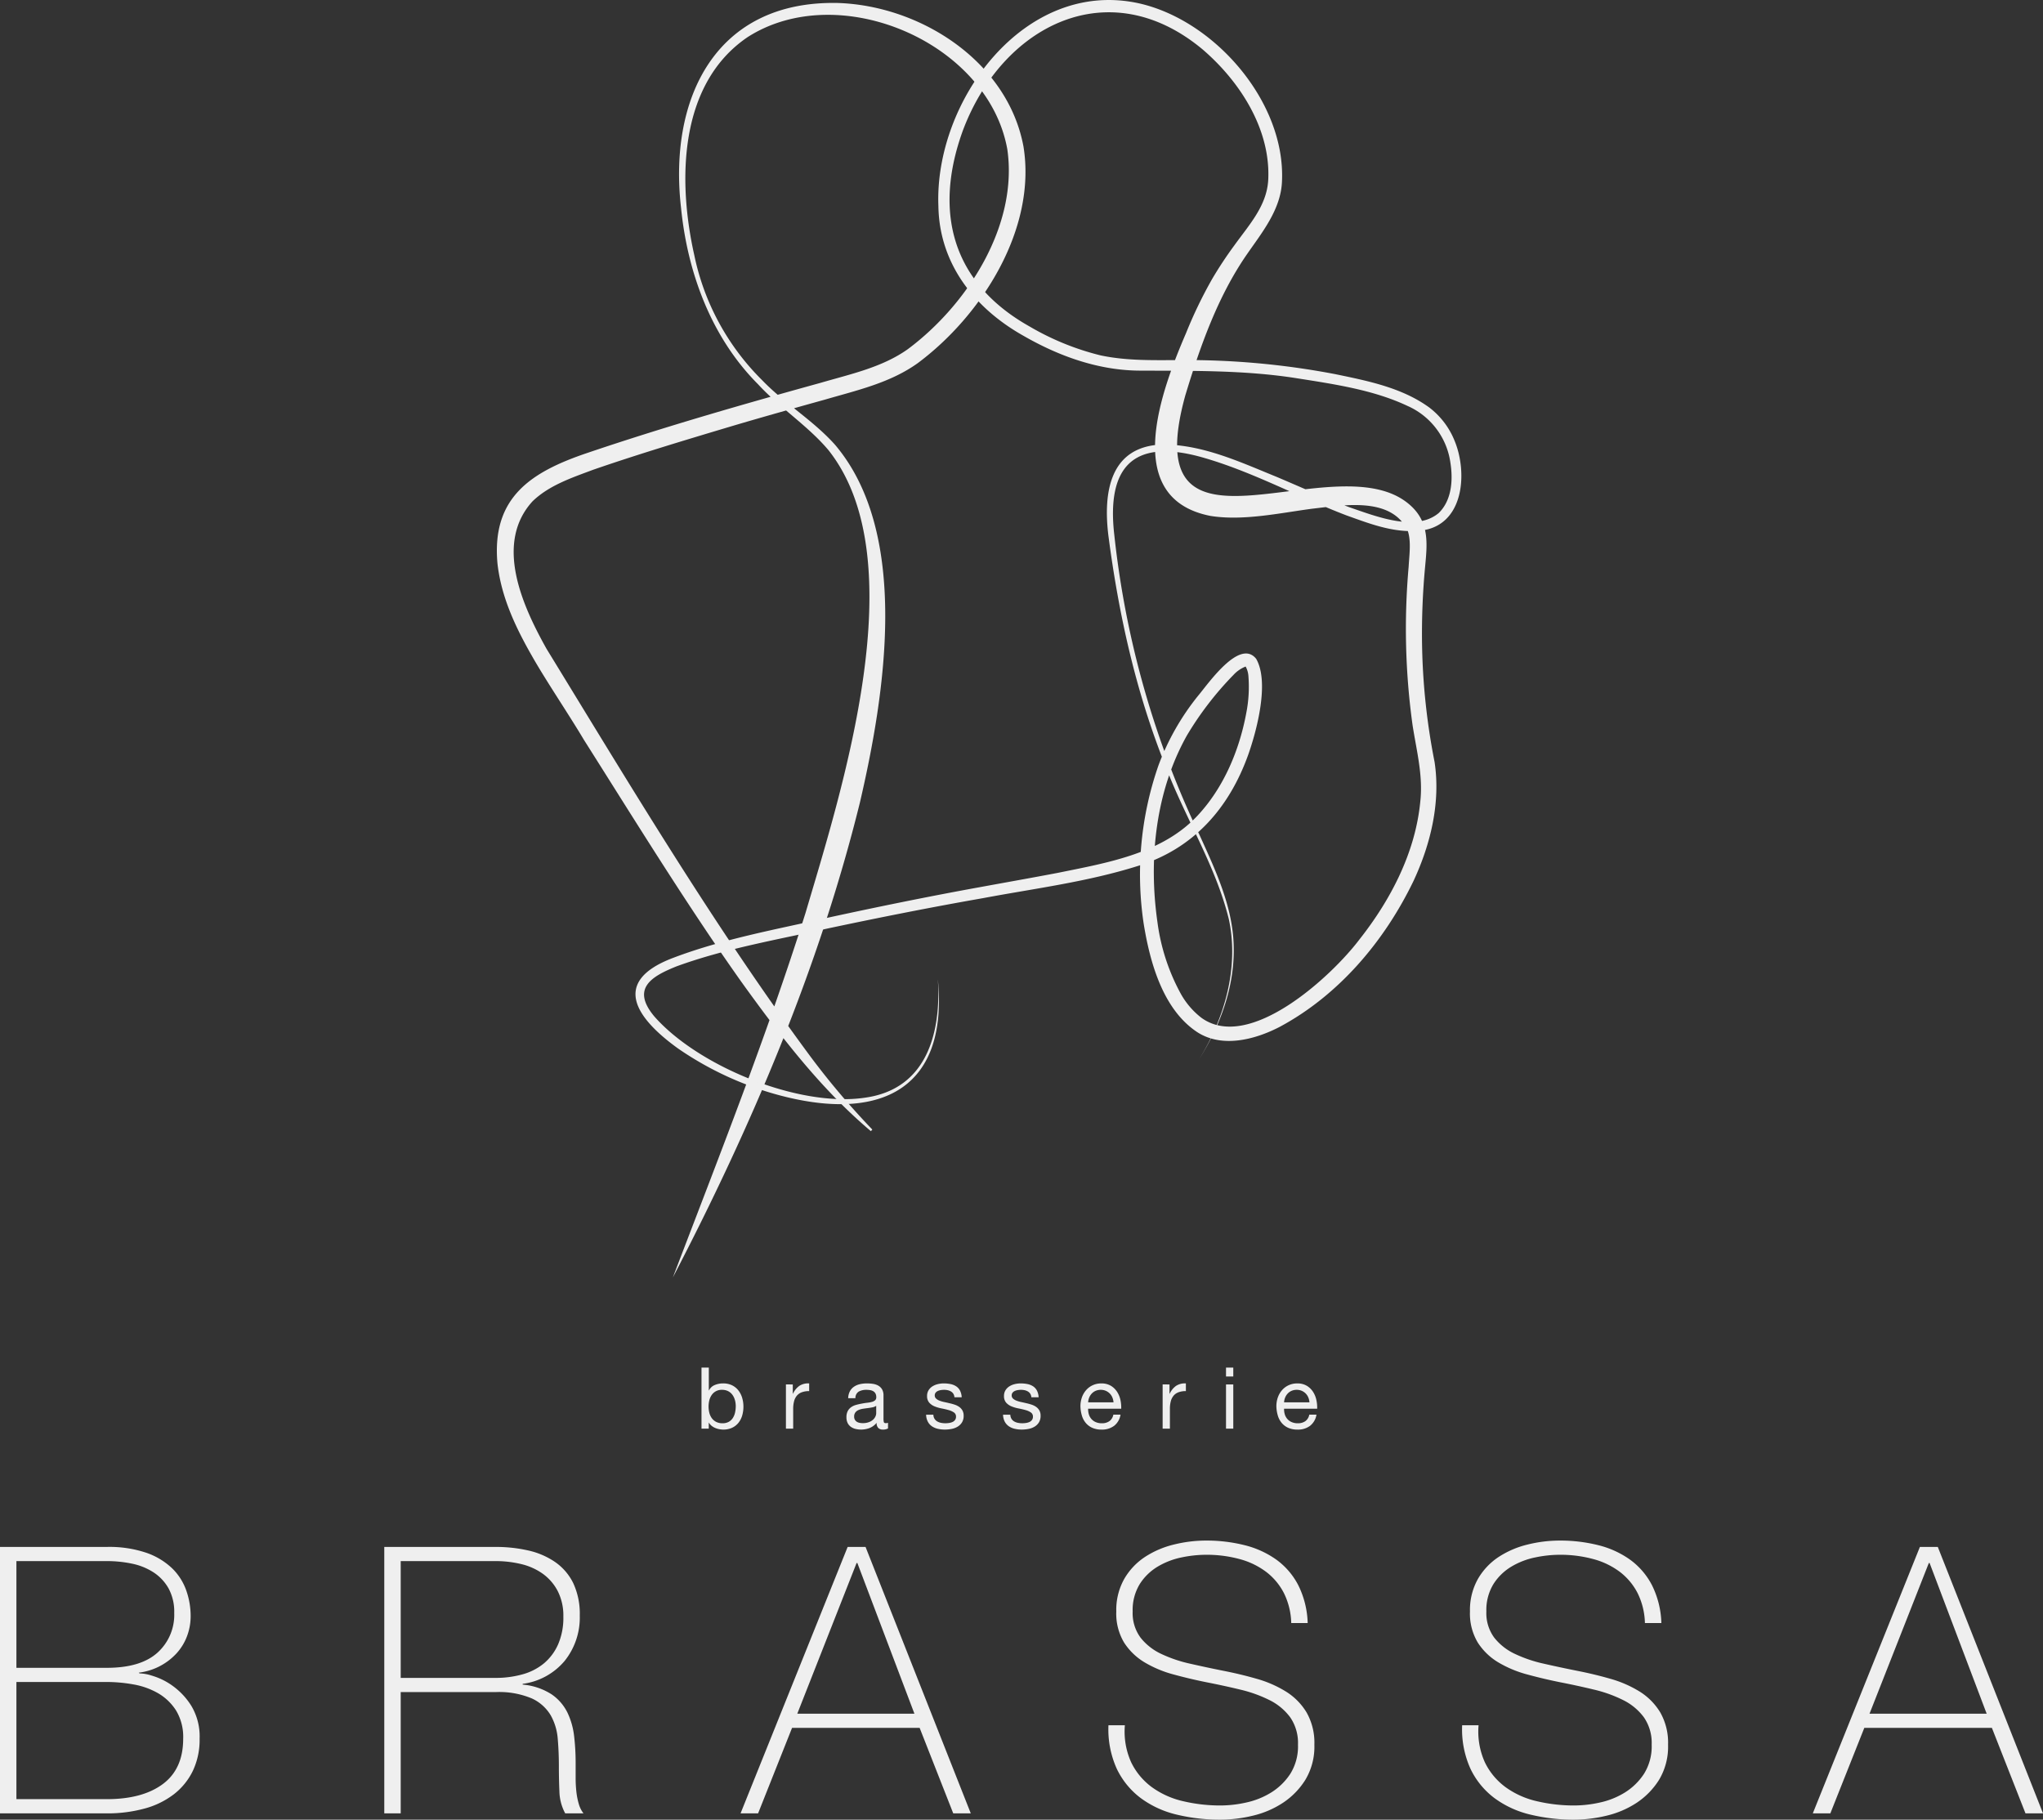 <svg xmlns="http://www.w3.org/2000/svg" xmlns:xlink="http://www.w3.org/1999/xlink" width="378.169" height="336.813" viewBox="0 0 378.169 336.813">
  <rect x="0" y="0" width="378.169" height="336.813" fill="#333333" stroke="none"/>
  <defs>
    <clipPath id="clip-path">
      <rect id="Rectangle_1" data-name="Rectangle 1" width="378.169" height="336.813" fill="none"/>
    </clipPath>
  </defs>
  <g id="Group_2" data-name="Group 2" transform="translate(0 0.003)">
    <g id="Group_1" data-name="Group 1" transform="translate(0 -0.003)" clip-path="url(#clip-path)">
      <path id="Path_1" data-name="Path 1" d="M0,1051.66H19.751a21.387,21.387,0,0,1,7.39,1.1,13.1,13.1,0,0,1,4.765,2.9,10.658,10.658,0,0,1,2.59,4.109,14.29,14.29,0,0,1,.794,4.661,10.5,10.5,0,0,1-.69,3.8,9.824,9.824,0,0,1-1.968,3.177,11.338,11.338,0,0,1-6.941,3.522l.138.138a8.008,8.008,0,0,1,2.279.414,12.565,12.565,0,0,1,3.764,1.83,13.1,13.1,0,0,1,3.522,3.729,10.994,10.994,0,0,1,1.554,6.112A13.421,13.421,0,0,1,35.7,1093.1a12.207,12.207,0,0,1-3.487,4.316,15.5,15.5,0,0,1-5.421,2.659,25.852,25.852,0,0,1-7.044.9H0Zm19.751,22.376q6.283,0,9.392-2.8a9.422,9.422,0,0,0,3.108-7.355,9.068,9.068,0,0,0-1.036-4.524,8.565,8.565,0,0,0-2.762-2.969,11.561,11.561,0,0,0-3.971-1.623,22.473,22.473,0,0,0-4.731-.484H3.038v19.751Zm0,24.309q6.629,0,10.393-2.8t3.764-8.391a9.476,9.476,0,0,0-1.312-5.214,9.727,9.727,0,0,0-3.349-3.211,13.981,13.981,0,0,0-4.558-1.623,28.161,28.161,0,0,0-4.938-.449H3.038v21.685Z" transform="translate(0 -765.33)" fill="#efefef"/>
      <path id="Path_2" data-name="Path 2" d="M261.259,1051.66h20.58a26.893,26.893,0,0,1,6.077.656,14.309,14.309,0,0,1,4.972,2.141,10.238,10.238,0,0,1,3.349,3.9,13.379,13.379,0,0,1,1.209,6.008,12.817,12.817,0,0,1-2.8,8.391,12.222,12.222,0,0,1-7.769,4.247v.138a11.738,11.738,0,0,1,5.352,1.8,8.782,8.782,0,0,1,2.935,3.384,13.687,13.687,0,0,1,1.243,4.42,42.711,42.711,0,0,1,.276,4.834v2.832a22.664,22.664,0,0,0,.138,2.59,12.871,12.871,0,0,0,.449,2.245,5.041,5.041,0,0,0,.863,1.726h-3.384a8.963,8.963,0,0,1-1.071-4.04q-.1-2.313-.1-4.8t-.207-4.937a10.521,10.521,0,0,0-1.312-4.385,7.872,7.872,0,0,0-3.487-3.108,15.577,15.577,0,0,0-6.733-1.174H264.3v22.444h-3.039Zm20.58,24.24a18.266,18.266,0,0,0,5.007-.656,10.638,10.638,0,0,0,3.971-2.037,9.692,9.692,0,0,0,2.624-3.522,12.347,12.347,0,0,0,.967-5.11,10.04,10.04,0,0,0-1.036-4.731,9.13,9.13,0,0,0-2.762-3.211,11.363,11.363,0,0,0-4.005-1.8,20.175,20.175,0,0,0-4.765-.553H264.3V1075.9Z" transform="translate(-190.128 -765.33)" fill="#efefef"/>
      <path id="Path_3" data-name="Path 3" d="M523.312,1051.66h3.315l19.475,49.309h-3.246l-6.216-15.815H513.022l-6.284,15.815h-3.246Zm12.362,30.87-10.566-27.9h-.138l-10.98,27.9Z" transform="translate(-366.409 -765.33)" fill="#efefef"/>
      <path id="Path_4" data-name="Path 4" d="M787.422,1062.61a13.233,13.233,0,0,0-1.347-5.525,11.583,11.583,0,0,0-3.281-3.936,14.306,14.306,0,0,0-4.938-2.383,23.376,23.376,0,0,0-6.25-.794,22.547,22.547,0,0,0-4.455.483,14.105,14.105,0,0,0-4.42,1.692,10.027,10.027,0,0,0-3.349,3.246,9.191,9.191,0,0,0-1.312,5.076,7.649,7.649,0,0,0,1.45,4.834,10.551,10.551,0,0,0,3.8,3,24.959,24.959,0,0,0,5.386,1.83q3.038.691,6.146,1.312,3.176.621,6.181,1.485a21.223,21.223,0,0,1,5.387,2.348,11.622,11.622,0,0,1,3.833,3.868,11.311,11.311,0,0,1,1.451,5.974,11.926,11.926,0,0,1-1.658,6.491,14,14,0,0,1-4.178,4.282,17.353,17.353,0,0,1-5.594,2.383,25.714,25.714,0,0,1-5.9.725,34.1,34.1,0,0,1-8.149-.932,18.243,18.243,0,0,1-6.63-3.038,14.666,14.666,0,0,1-4.454-5.421,17.648,17.648,0,0,1-1.554-8.08h3.039a13.788,13.788,0,0,0,1.174,6.871,12.4,12.4,0,0,0,3.833,4.592,15.876,15.876,0,0,0,5.767,2.59,29.826,29.826,0,0,0,6.975.794,22.122,22.122,0,0,0,4.731-.552,14.579,14.579,0,0,0,4.627-1.865,11.446,11.446,0,0,0,3.522-3.453,9.573,9.573,0,0,0,1.415-5.387,8.34,8.34,0,0,0-1.45-5.076,10.65,10.65,0,0,0-3.833-3.177,24.722,24.722,0,0,0-5.387-1.934q-3-.725-6.181-1.347-3.108-.621-6.146-1.45a21.123,21.123,0,0,1-5.387-2.244,11.544,11.544,0,0,1-3.8-3.661,10.447,10.447,0,0,1-1.45-5.766,11.7,11.7,0,0,1,1.485-6.043,12.146,12.146,0,0,1,3.867-4.074,17.165,17.165,0,0,1,5.352-2.279,24.682,24.682,0,0,1,5.87-.725,28.859,28.859,0,0,1,7.217.863,17.2,17.2,0,0,1,5.87,2.693,13.473,13.473,0,0,1,4.04,4.73,16.749,16.749,0,0,1,1.727,6.975Z" transform="translate(-548.407 -762.192)" fill="#efefef"/>
      <path id="Path_5" data-name="Path 5" d="M1027.88,1062.61a13.231,13.231,0,0,0-1.347-5.525,11.58,11.58,0,0,0-3.28-3.936,14.307,14.307,0,0,0-4.938-2.383,23.376,23.376,0,0,0-6.25-.794,22.541,22.541,0,0,0-4.454.483,14.105,14.105,0,0,0-4.42,1.692,10.027,10.027,0,0,0-3.349,3.246,9.194,9.194,0,0,0-1.312,5.076,7.648,7.648,0,0,0,1.45,4.834,10.554,10.554,0,0,0,3.8,3,24.967,24.967,0,0,0,5.387,1.83q3.038.691,6.146,1.312,3.176.621,6.181,1.485a21.225,21.225,0,0,1,5.387,2.348,11.619,11.619,0,0,1,3.832,3.868,11.308,11.308,0,0,1,1.451,5.974,11.927,11.927,0,0,1-1.657,6.491,14,14,0,0,1-4.178,4.282,17.354,17.354,0,0,1-5.594,2.383,25.716,25.716,0,0,1-5.9.725,34.1,34.1,0,0,1-8.149-.932,18.243,18.243,0,0,1-6.63-3.038,14.665,14.665,0,0,1-4.455-5.421,17.648,17.648,0,0,1-1.554-8.08h3.039a13.791,13.791,0,0,0,1.174,6.871,12.394,12.394,0,0,0,3.833,4.592,15.875,15.875,0,0,0,5.766,2.59,29.829,29.829,0,0,0,6.975.794,22.123,22.123,0,0,0,4.731-.552,14.579,14.579,0,0,0,4.627-1.865,11.449,11.449,0,0,0,3.522-3.453,9.571,9.571,0,0,0,1.416-5.387,8.341,8.341,0,0,0-1.45-5.076,10.646,10.646,0,0,0-3.833-3.177,24.723,24.723,0,0,0-5.387-1.934q-3-.725-6.181-1.347-3.107-.621-6.146-1.45a21.123,21.123,0,0,1-5.387-2.244,11.543,11.543,0,0,1-3.8-3.661,10.445,10.445,0,0,1-1.45-5.766,11.7,11.7,0,0,1,1.485-6.043,12.149,12.149,0,0,1,3.868-4.074,17.162,17.162,0,0,1,5.352-2.279,24.683,24.683,0,0,1,5.87-.725,28.858,28.858,0,0,1,7.217.863,17.2,17.2,0,0,1,5.87,2.693,13.471,13.471,0,0,1,4.04,4.73,16.744,16.744,0,0,1,1.727,6.975Z" transform="translate(-723.397 -762.192)" fill="#efefef"/>
      <path id="Path_6" data-name="Path 6" d="M1252.3,1051.66h3.315l19.475,49.309h-3.246l-6.215-15.815h-23.619l-6.284,15.815h-3.246Zm12.362,30.87-10.567-27.9h-.138l-10.981,27.9Z" transform="translate(-896.919 -765.33)" fill="#efefef"/>
      <path id="Path_7" data-name="Path 7" d="M478.311,929.74v4.225h.032a2.014,2.014,0,0,1,1.044-.989,3.9,3.9,0,0,1,1.567-.309,3.688,3.688,0,0,1,1.654.348,3.367,3.367,0,0,1,1.171.941,4.164,4.164,0,0,1,.7,1.369,5.6,5.6,0,0,1,.237,1.646,5.775,5.775,0,0,1-.23,1.646,3.879,3.879,0,0,1-.7,1.353,3.284,3.284,0,0,1-1.171.91,3.8,3.8,0,0,1-1.638.332,4.076,4.076,0,0,1-.673-.063,3.738,3.738,0,0,1-.736-.206,2.858,2.858,0,0,1-.689-.388,2.157,2.157,0,0,1-.546-.609h-.032v1.092h-1.345v-11.3Zm4.834,6.021a3.016,3.016,0,0,0-.459-.973,2.248,2.248,0,0,0-.791-.68,2.4,2.4,0,0,0-1.132-.253,2.22,2.22,0,0,0-1.93.973,2.951,2.951,0,0,0-.435.989,4.795,4.795,0,0,0,.008,2.287,2.875,2.875,0,0,0,.451.989,2.309,2.309,0,0,0,.8.689,2.5,2.5,0,0,0,1.187.261,2.3,2.3,0,0,0,1.163-.269,2.162,2.162,0,0,0,.752-.712,3.106,3.106,0,0,0,.411-1.013,5.394,5.394,0,0,0,.127-1.171,4.181,4.181,0,0,0-.15-1.116" transform="translate(-347.105 -676.605)" fill="#efefef"/>
      <path id="Path_8" data-name="Path 8" d="M535.6,940.677V942.4h.032a3.642,3.642,0,0,1,1.2-1.472,3.022,3.022,0,0,1,1.8-.443v1.424a3.807,3.807,0,0,0-1.377.222,2.172,2.172,0,0,0-.918.648,2.681,2.681,0,0,0-.506,1.037,5.587,5.587,0,0,0-.158,1.4v3.64H534.33v-8.181Z" transform="translate(-388.851 -684.424)" fill="#efefef"/>
      <path id="Path_9" data-name="Path 9" d="M583.17,948.83a1.906,1.906,0,0,1-.965.206,1.158,1.158,0,0,1-.831-.293,1.273,1.273,0,0,1-.309-.958,3.221,3.221,0,0,1-1.29.958,4.455,4.455,0,0,1-2.643.166,2.443,2.443,0,0,1-.862-.4,1.894,1.894,0,0,1-.578-.7,2.368,2.368,0,0,1-.214-1.052,2.4,2.4,0,0,1,.237-1.139,2.074,2.074,0,0,1,.625-.72,2.871,2.871,0,0,1,.886-.419q.5-.142,1.021-.237.554-.111,1.052-.166a5.79,5.79,0,0,0,.878-.158,1.463,1.463,0,0,0,.6-.3.734.734,0,0,0,.222-.578,1.345,1.345,0,0,0-.166-.712,1.14,1.14,0,0,0-.427-.411,1.736,1.736,0,0,0-.585-.19,4.389,4.389,0,0,0-.641-.048,2.844,2.844,0,0,0-1.424.324,1.378,1.378,0,0,0-.617,1.227H575.8a2.9,2.9,0,0,1,.316-1.282,2.4,2.4,0,0,1,.76-.847,3.188,3.188,0,0,1,1.084-.467,5.721,5.721,0,0,1,1.306-.143,7.7,7.7,0,0,1,1.1.079,2.88,2.88,0,0,1,.989.324,1.9,1.9,0,0,1,.712.687,2.195,2.195,0,0,1,.269,1.152v4.2a3.105,3.105,0,0,0,.056.695q.055.221.372.221a1.621,1.621,0,0,0,.412-.063Zm-2.184-4.193a1.673,1.673,0,0,1-.665.276q-.412.087-.862.142t-.91.126a3.357,3.357,0,0,0-.823.229,1.491,1.491,0,0,0-.593.449,1.252,1.252,0,0,0-.229.795,1.084,1.084,0,0,0,.135.559,1.111,1.111,0,0,0,.348.37,1.469,1.469,0,0,0,.5.2,2.766,2.766,0,0,0,.6.063,3.2,3.2,0,0,0,1.139-.181,2.4,2.4,0,0,0,.776-.457,1.808,1.808,0,0,0,.443-.6,1.506,1.506,0,0,0,.142-.606Z" transform="translate(-418.797 -684.429)" fill="#efefef"/>
      <path id="Path_10" data-name="Path 10" d="M631.2,947.035a1.43,1.43,0,0,0,.5.491,2.231,2.231,0,0,0,.7.261,3.977,3.977,0,0,0,.8.079,4.927,4.927,0,0,0,.665-.048,2.43,2.43,0,0,0,.641-.174,1.2,1.2,0,0,0,.483-.372.992.992,0,0,0,.19-.625.9.9,0,0,0-.4-.791,3.377,3.377,0,0,0-.989-.435q-.593-.166-1.289-.3a6.665,6.665,0,0,1-1.29-.38,2.663,2.663,0,0,1-.989-.688,1.789,1.789,0,0,1-.4-1.234,1.96,1.96,0,0,1,.277-1.06,2.26,2.26,0,0,1,.712-.72,3.272,3.272,0,0,1,.981-.412,4.538,4.538,0,0,1,1.084-.135,6.454,6.454,0,0,1,1.282.119,2.963,2.963,0,0,1,1.036.411,2.131,2.131,0,0,1,.72.791,3.007,3.007,0,0,1,.316,1.242h-1.345a1.367,1.367,0,0,0-.206-.657,1.347,1.347,0,0,0-.443-.419,2.014,2.014,0,0,0-.594-.23,3.044,3.044,0,0,0-.657-.071,4,4,0,0,0-.609.048,2.056,2.056,0,0,0-.562.166,1.135,1.135,0,0,0-.412.317.8.8,0,0,0-.158.514.756.756,0,0,0,.245.577,1.951,1.951,0,0,0,.625.38,5.5,5.5,0,0,0,.854.253q.475.1.95.214a10.1,10.1,0,0,1,.989.269,3.23,3.23,0,0,1,.855.419,2.052,2.052,0,0,1,.6.657,1.93,1.93,0,0,1,.229.981,2.279,2.279,0,0,1-.308,1.234,2.408,2.408,0,0,1-.807.791,3.369,3.369,0,0,1-1.123.419,6.632,6.632,0,0,1-1.242.119,5.753,5.753,0,0,1-1.3-.143,3.181,3.181,0,0,1-1.092-.467,2.375,2.375,0,0,1-.759-.854,2.956,2.956,0,0,1-.317-1.29h1.345a1.513,1.513,0,0,0,.206.752" transform="translate(-458.216 -684.429)" fill="#efefef"/>
      <path id="Path_11" data-name="Path 11" d="M683.506,947.035a1.433,1.433,0,0,0,.5.491,2.233,2.233,0,0,0,.7.261,3.973,3.973,0,0,0,.8.079,4.936,4.936,0,0,0,.665-.048,2.432,2.432,0,0,0,.641-.174,1.2,1.2,0,0,0,.483-.372.993.993,0,0,0,.19-.625.9.9,0,0,0-.4-.791,3.383,3.383,0,0,0-.989-.435q-.593-.166-1.289-.3a6.66,6.66,0,0,1-1.29-.38,2.659,2.659,0,0,1-.989-.688,1.787,1.787,0,0,1-.4-1.234,1.96,1.96,0,0,1,.277-1.06,2.261,2.261,0,0,1,.712-.72,3.273,3.273,0,0,1,.981-.412,4.541,4.541,0,0,1,1.084-.135,6.45,6.45,0,0,1,1.282.119,2.964,2.964,0,0,1,1.037.411,2.134,2.134,0,0,1,.72.791,3,3,0,0,1,.316,1.242h-1.345a1.366,1.366,0,0,0-.206-.657,1.347,1.347,0,0,0-.443-.419,2.017,2.017,0,0,0-.593-.23,3.044,3.044,0,0,0-.657-.071,4.01,4.01,0,0,0-.609.048,2.056,2.056,0,0,0-.561.166,1.13,1.13,0,0,0-.412.317.8.8,0,0,0-.158.514.756.756,0,0,0,.245.577,1.951,1.951,0,0,0,.625.38,5.514,5.514,0,0,0,.855.253q.475.1.949.214a10.13,10.13,0,0,1,.989.269,3.233,3.233,0,0,1,.855.419,2.058,2.058,0,0,1,.6.657,1.933,1.933,0,0,1,.229.981,2.281,2.281,0,0,1-.308,1.234,2.41,2.41,0,0,1-.807.791,3.369,3.369,0,0,1-1.123.419,6.633,6.633,0,0,1-1.242.119,5.748,5.748,0,0,1-1.3-.143,3.178,3.178,0,0,1-1.092-.467,2.376,2.376,0,0,1-.76-.854,2.961,2.961,0,0,1-.316-1.29H683.3a1.513,1.513,0,0,0,.206.752" transform="translate(-496.283 -684.429)" fill="#efefef"/>
      <path id="Path_12" data-name="Path 12" d="M740.789,948.341a3.714,3.714,0,0,1-2.31.7,4.2,4.2,0,0,1-1.7-.317,3.347,3.347,0,0,1-1.21-.886,3.759,3.759,0,0,1-.736-1.361,6.534,6.534,0,0,1-.277-1.725,4.929,4.929,0,0,1,.285-1.709,4.088,4.088,0,0,1,.8-1.345,3.622,3.622,0,0,1,1.219-.886,3.714,3.714,0,0,1,1.543-.317,3.357,3.357,0,0,1,1.812.451,3.587,3.587,0,0,1,1.155,1.147,4.542,4.542,0,0,1,.6,1.519,6.516,6.516,0,0,1,.134,1.567h-6.124a3.252,3.252,0,0,0,.127,1.021,2.308,2.308,0,0,0,.459.854,2.259,2.259,0,0,0,.807.593,2.784,2.784,0,0,0,1.155.222,2.329,2.329,0,0,0,1.4-.4,1.915,1.915,0,0,0,.72-1.2h1.329a3.27,3.27,0,0,1-1.187,2.073m-.324-5.254a2.311,2.311,0,0,0-.491-.736,2.335,2.335,0,0,0-.728-.491,2.31,2.31,0,0,0-.926-.182,2.349,2.349,0,0,0-.941.182,2.18,2.18,0,0,0-.72.5,2.392,2.392,0,0,0-.475.736,2.806,2.806,0,0,0-.206.894h4.7a2.767,2.767,0,0,0-.214-.9" transform="translate(-534.562 -684.429)" fill="#efefef"/>
      <path id="Path_13" data-name="Path 13" d="M791.731,940.677V942.4h.032a3.639,3.639,0,0,1,1.2-1.472,3.022,3.022,0,0,1,1.8-.443v1.424a3.805,3.805,0,0,0-1.377.222,2.173,2.173,0,0,0-.918.648,2.689,2.689,0,0,0-.506,1.037,5.59,5.59,0,0,0-.158,1.4v3.64h-1.345v-8.181Z" transform="translate(-575.25 -684.424)" fill="#efefef"/>
      <path id="Path_14" data-name="Path 14" d="M833.532,929.74h1.345v1.646h-1.345Zm1.345,11.3h-1.345v-8.181h1.345Z" transform="translate(-606.591 -676.605)" fill="#efefef"/>
      <path id="Path_15" data-name="Path 15" d="M874,948.341a3.714,3.714,0,0,1-2.31.7,4.2,4.2,0,0,1-1.7-.317,3.348,3.348,0,0,1-1.21-.886,3.762,3.762,0,0,1-.736-1.361,6.534,6.534,0,0,1-.277-1.725,4.93,4.93,0,0,1,.285-1.709,4.086,4.086,0,0,1,.8-1.345,3.623,3.623,0,0,1,1.219-.886,3.714,3.714,0,0,1,1.543-.317,3.357,3.357,0,0,1,1.812.451,3.587,3.587,0,0,1,1.155,1.147,4.54,4.54,0,0,1,.6,1.519,6.516,6.516,0,0,1,.135,1.567h-6.124a3.253,3.253,0,0,0,.127,1.021,2.31,2.31,0,0,0,.459.854,2.26,2.26,0,0,0,.807.593,2.784,2.784,0,0,0,1.155.222,2.329,2.329,0,0,0,1.4-.4,1.914,1.914,0,0,0,.72-1.2h1.329A3.27,3.27,0,0,1,874,948.341m-.324-5.254a2.311,2.311,0,0,0-.491-.736,2.335,2.335,0,0,0-.728-.491,2.309,2.309,0,0,0-.926-.182,2.35,2.35,0,0,0-.941.182,2.179,2.179,0,0,0-.72.5,2.39,2.39,0,0,0-.475.736,2.808,2.808,0,0,0-.206.894h4.7a2.764,2.764,0,0,0-.214-.9" transform="translate(-631.503 -684.429)" fill="#efefef"/>
      <path id="Path_16" data-name="Path 16" d="M407.042,210.823c-9.22-7.779-16.624-17.459-23.653-27.19-10.065-14.128-20.152-30.539-29.477-45.261-2.74-4.622-6.871-10.706-9.506-15.328-3.071-5.352-5.8-11.045-6.486-17.323-1.1-12.229,6.224-16.916,16.633-20.434,14.237-4.823,28.685-8.971,43.16-12.97,5.564-1.625,11.447-2.871,16.176-6.245,11-8.2,20.451-22.854,18.411-36.973C428.752,9.253,401.164-2.513,384.237,8.313c-12.8,8.667-12.964,26.643-9.889,40.335A45.522,45.522,0,0,0,386.9,71.807c4.2,4.366,9.417,7.4,13.5,11.959,14.084,16.6,9.177,46.553,4.626,66.171-7.568,30.676-20.089,60-34.641,87.967,8.563-22.435,17.363-44.7,24.556-67.464,6.75-22.841,20.4-65.267,4.258-85.66-3.79-4.513-9.038-7.84-13.064-12.226C377.51,63.9,373.1,51.939,371.905,39.942,369.568,19.707,378.24,1.533,400.892,2c15.337.482,31.477,10.813,34.4,26.589,2.455,15.255-7.728,31.256-19.566,40.07-5.113,3.673-11.287,5.037-17.152,6.748-5.781,1.608-11.536,3.22-17.274,4.92-8.571,2.563-17.2,5.15-25.645,8.066-4.029,1.507-8.166,2.885-11.231,5.835-7.137,7.8-1.872,19.371,2.583,27.32,15.474,25.26,31.126,51.487,48.736,75.31a142.186,142.186,0,0,0,11.568,13.668Z" transform="translate(-245.838 -1.45)" fill="#efefef"/>
      <path id="Path_17" data-name="Path 17" d="M488.027,181.261c1.9,19.825-9.971,26.165-28.016,21.8a60.543,60.543,0,0,1-20.057-8.979c-7.6-5.461-12.714-12.349-.9-16.8,9.2-3.482,18.792-5.208,28.323-7.363,9.492-2.065,19.038-4.016,28.6-5.745,4.782-.876,9.564-1.72,14.322-2.628,9.138-1.861,19.249-3.544,25.827-10.616,4.782-5.125,7.686-12,8.973-18.877a25.157,25.157,0,0,0,.413-6.894,4.232,4.232,0,0,0-.542-1.835c-.049-.016.121.038.076.026a6.088,6.088,0,0,0-2.274,1.541,59.866,59.866,0,0,0-8.646,11.234c-5.808,10.35-7.12,22.9-5.458,34.532a37.852,37.852,0,0,0,4.335,13.3,14.622,14.622,0,0,0,3.783,4.411c8.836,6.449,24.063-7.6,29.252-14.451,5.817-7.367,10.38-16.118,11.287-25.549.534-4.792-.677-9.336-1.422-14.1a129.8,129.8,0,0,1-.73-29.41c.116-2.149.489-4.651-.162-6.587-3.011-6.427-11.942-4.758-17.807-4.1-5.918.795-12.71,2.279-18.7,1.323-16.748-3.257-9.031-23.389-4.544-33.83A82.858,82.858,0,0,1,538.8,51.629a72.611,72.611,0,0,1,4.1-6.206c2.735-3.809,6.012-7.311,6.278-12.116.478-9.368-5.223-18.217-12.132-24.15C519.647-5.371,499.9,4.722,492.628,24.227c-5.445,15.058-1.957,28.144,12.349,36.184a49.107,49.107,0,0,0,13.151,5.361c4.683,1,9.5.9,14.3.879a146.053,146.053,0,0,1,29.161,2.6c5.936,1.232,12.337,2.478,17.426,6.193a14.553,14.553,0,0,1,4.649,6.115c2.353,5.628,1.872,14.986-5.37,16.508-5.139.9-9.954-1-14.631-2.672-9.06-3.464-17.638-8.218-26.96-10.82-12.648-3.474-17.472,1.97-16.012,14.488a170.811,170.811,0,0,0,15.845,55.644c2.981,6.578,6.228,13.46,6.256,20.839.1,7.342-2.59,14.47-6.464,20.608,4.774-7.684,7.474-17,5.564-25.995-2.463-10.041-8.183-18.9-11.795-28.544-5.43-13.591-8.608-27.947-10.5-42.443-.986-7.962.206-16.624,10.07-16.9,7.472.02,14.411,3.293,21.153,6.027,4.477,1.9,8.9,3.906,13.411,5.6,4.753,1.607,12.215,4.648,16.5,1.062,2.433-2.367,2.685-6.14,2.157-9.4a13.527,13.527,0,0,0-7.951-10.441c-6.407-3.021-13.826-4.058-20.847-5.17-9.609-1.473-19.273-1.3-28.981-1.354-7.495-.1-14.7-2.692-21.155-6.4C494.9,57.14,488.3,48.907,488.125,38.161,487.348,18.721,504.034-4,525.184.6c14.049,3.114,27.19,18.24,26.542,32.9-.168,5.236-3.709,9.543-6.49,13.566-5.425,7.835-8.672,17.081-11.4,26.093-9.549,34.418,28.317,8.149,41.721,20.438,3.555,3.237,3.031,7.268,2.642,11.5a131.855,131.855,0,0,0-.543,14.411,121.907,121.907,0,0,0,2.313,21.522c1.138,7.506-.724,15.211-3.888,22.007-5.366,11.141-13.829,21.176-24.838,27.059-4.5,2.314-10.557,3.932-15.179.961-6.4-4.2-8.774-12.949-9.929-20.014a61.3,61.3,0,0,1,2.717-29.349,46,46,0,0,1,7.354-12.927c1.826-2.164,7.665-10.66,10.734-6.834,2.5,4.32.114,13.3-1.465,17.759-3.554,9.931-10.172,17.44-20.454,20.6-9.4,2.955-19.061,4.149-28.671,5.953-9.565,1.676-19.066,3.563-28.57,5.576-9.4,2.086-19.076,3.745-28.1,7.033-4.691,1.877-8.475,4.116-4.12,9.3,8.107,9.2,26.71,16.848,38.95,15.023,11.417-1.558,14.152-11.9,13.516-21.913" transform="translate(-314.423 0.003)" fill="#efefef"/>
    </g>
  </g>
</svg>
